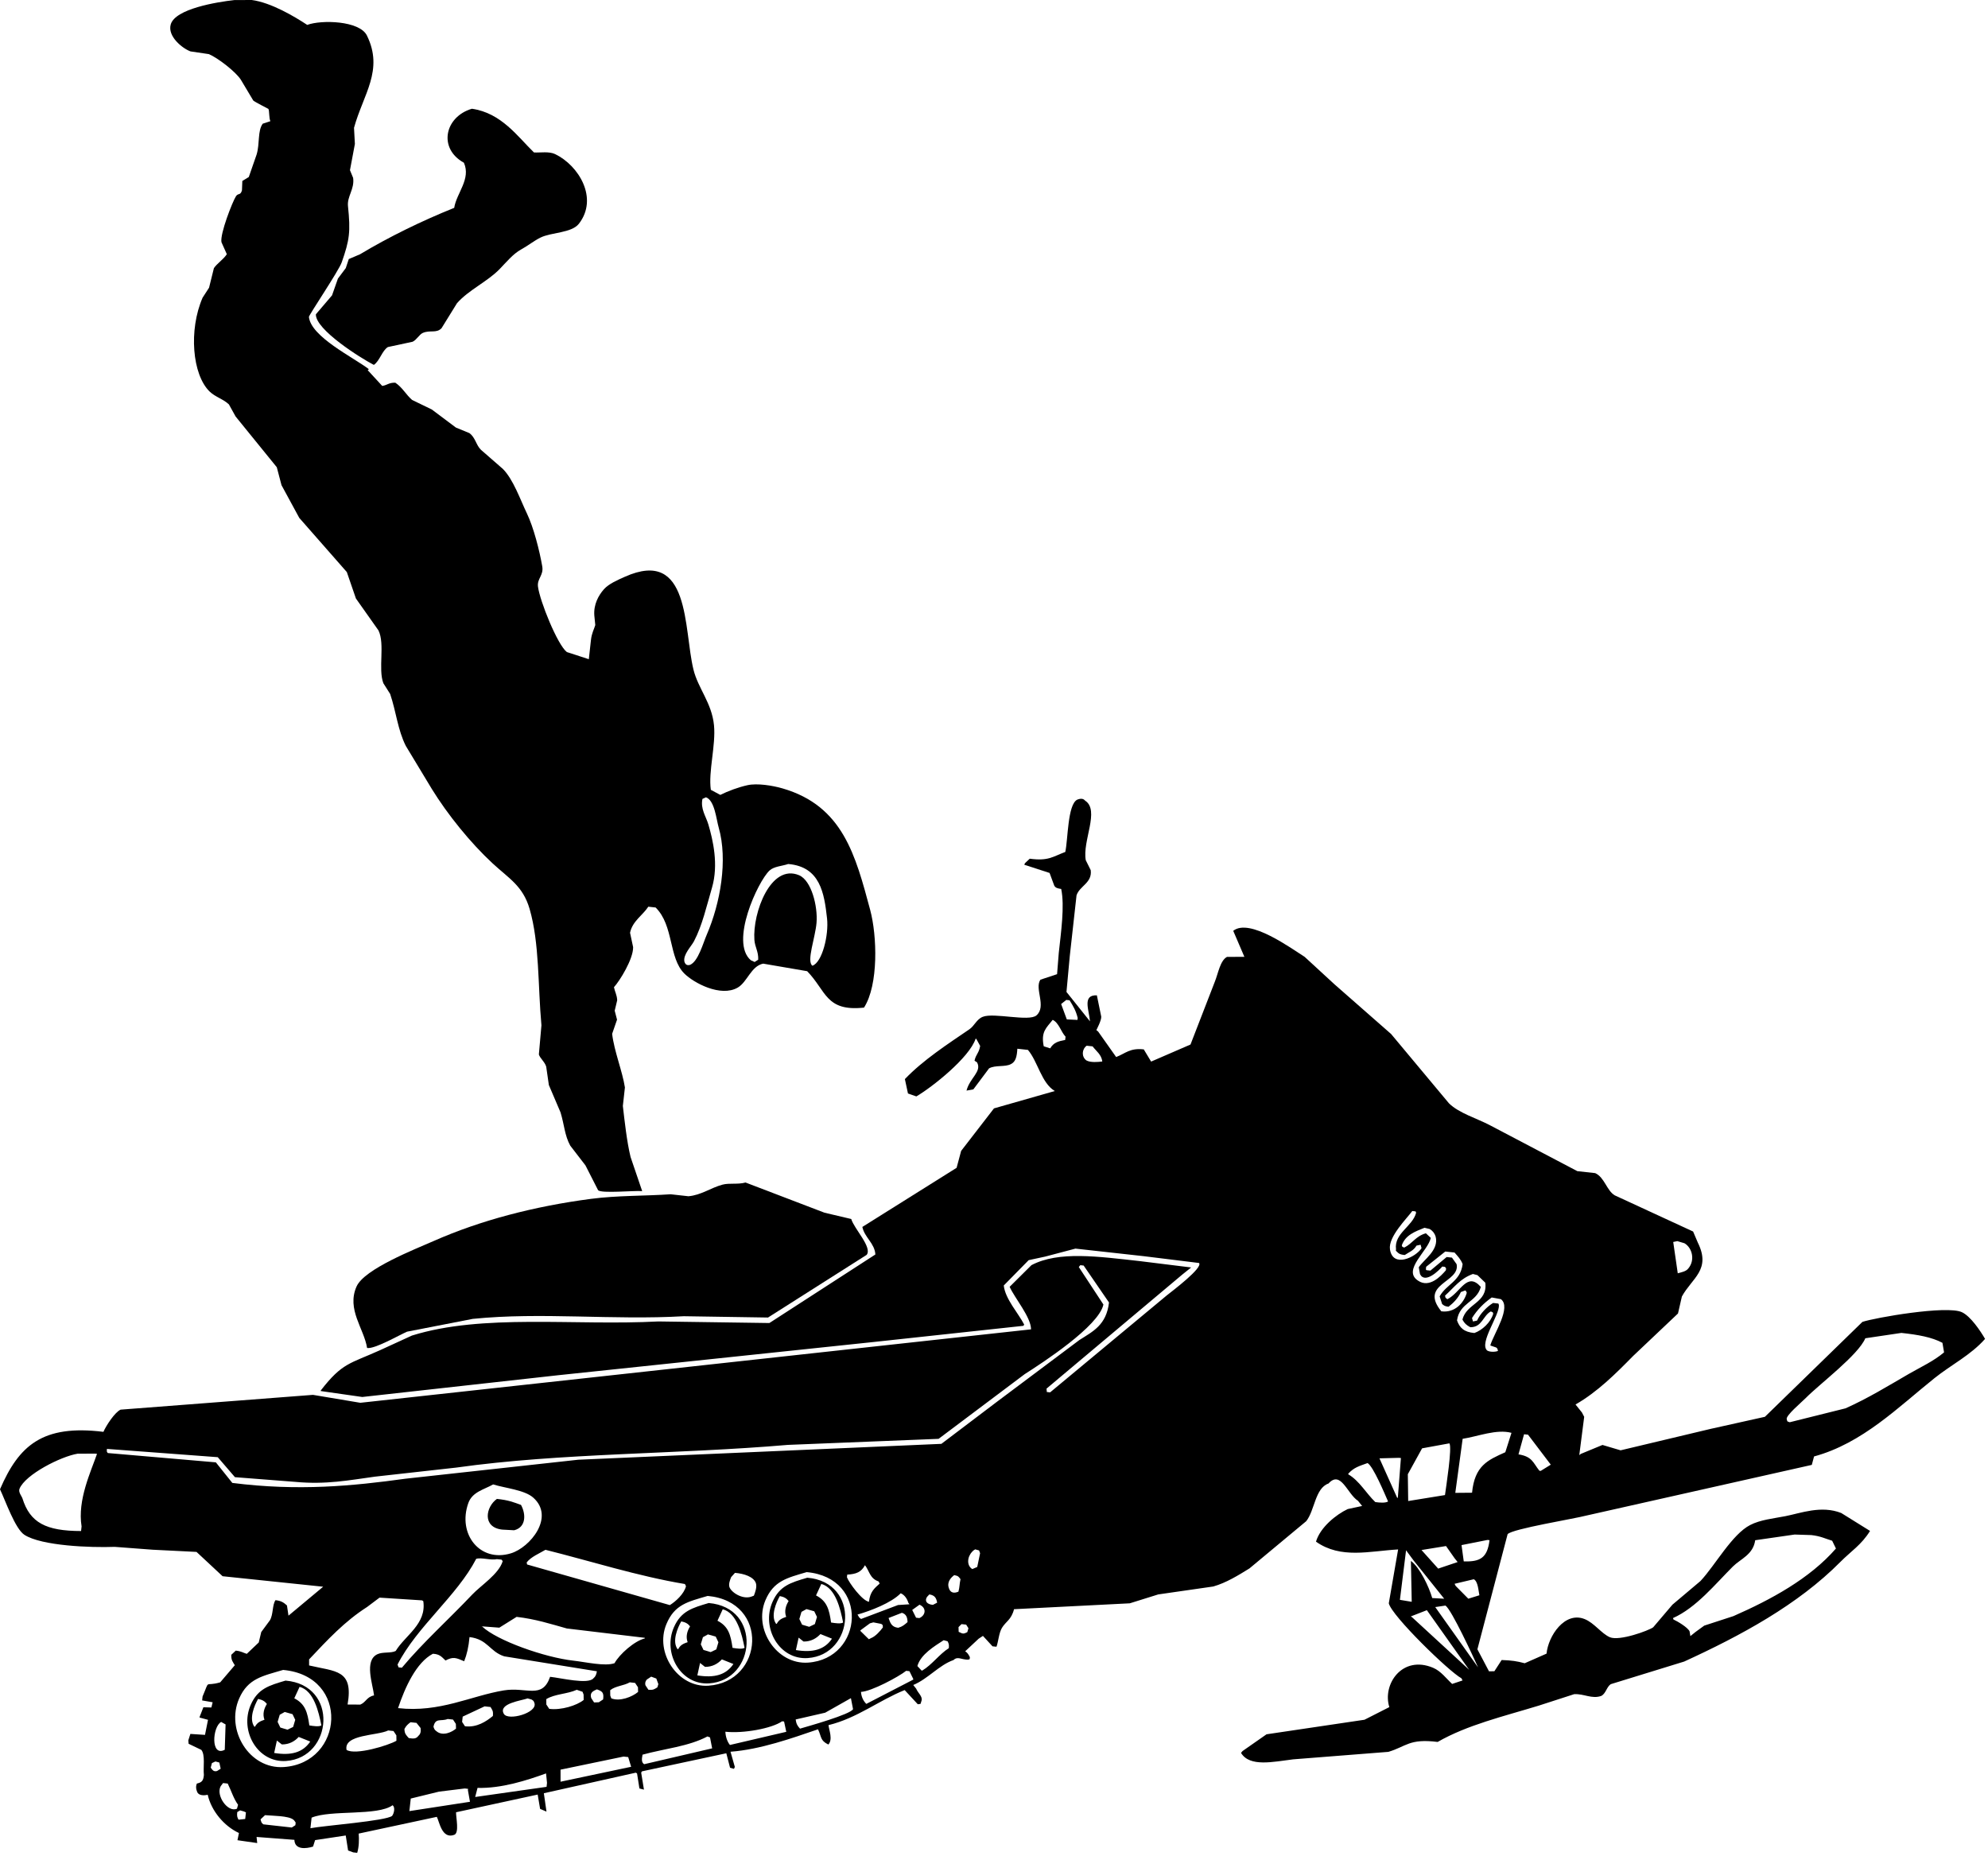 <?xml version="1.0" encoding="UTF-8" standalone="no"?>
<!DOCTYPE svg PUBLIC "-//W3C//DTD SVG 1.1//EN" "http://www.w3.org/Graphics/SVG/1.1/DTD/svg11.dtd">
<svg width="100%" height="100%" viewBox="0 0 196 183" version="1.1" xmlns="http://www.w3.org/2000/svg" xmlns:xlink="http://www.w3.org/1999/xlink" xml:space="preserve" xmlns:serif="http://www.serif.com/" style="fill-rule:evenodd;clip-rule:evenodd;stroke-linejoin:round;stroke-miterlimit:1.414;">
    <g transform="matrix(1,0,0,1,-218.28,-161.845)">
        <path d="M237.058,166.912C237.664,167.001 238.27,167.09 238.876,167.181C239.773,167.566 241.516,168.911 242.027,169.707C242.435,170.39 242.843,171.072 243.25,171.756C243.395,171.894 244.738,172.576 244.742,172.582C244.848,172.761 244.79,173.506 244.938,173.792L244.186,174.039C243.664,174.734 243.904,176.008 243.583,177.072C243.326,177.813 243.066,178.554 242.809,179.297C242.596,179.426 242.384,179.558 242.172,179.687C242.16,179.996 242.147,180.3 242.136,180.607C241.983,181.151 241.762,180.851 241.54,181.2C241.195,181.747 239.956,184.9 240.115,185.726C240.29,186.122 240.468,186.515 240.644,186.908C240.287,187.447 239.669,187.826 239.369,188.283C239.21,188.926 239.051,189.569 238.891,190.211C238.678,190.538 238.466,190.866 238.254,191.194C236.868,194.385 237.235,198.778 238.943,200.443C239.489,200.978 240.256,201.168 240.846,201.711C241.067,202.11 241.286,202.508 241.508,202.906C242.86,204.574 244.215,206.244 245.57,207.91C245.725,208.5 245.878,209.088 246.034,209.678C246.618,210.754 247.202,211.831 247.787,212.906C249.348,214.686 250.912,216.466 252.473,218.244C252.773,219.115 253.072,219.983 253.371,220.852C254.112,221.901 254.854,222.954 255.596,224.001C256.251,225.352 255.545,227.798 256.074,229.202C256.298,229.556 256.523,229.91 256.747,230.266C257.355,232.078 257.487,233.785 258.29,235.385C259.144,236.801 259.998,238.214 260.854,239.63C262.405,242.15 264.663,244.942 266.836,246.956C268.441,248.445 269.834,249.18 270.494,251.455C271.478,254.845 271.301,258.968 271.661,262.933C271.576,263.891 271.493,264.849 271.408,265.809C271.521,266.181 272.004,266.552 272.132,267.011L272.393,268.821C272.778,269.723 273.163,270.623 273.546,271.523C273.918,272.738 273.944,273.782 274.503,274.797C275.003,275.445 275.502,276.095 276.001,276.743C276.418,277.56 276.832,278.375 277.248,279.19C277.58,279.527 280.749,279.212 281.594,279.278C281.213,278.158 280.831,277.038 280.45,275.919C280.077,274.397 279.856,272.311 279.688,270.884L279.891,269.06C279.648,267.464 278.841,265.521 278.631,263.774C278.793,263.308 278.956,262.843 279.115,262.374L278.884,261.491C278.966,261.149 279.049,260.807 279.13,260.464C279.105,259.924 278.901,259.628 278.811,259.175C279.376,258.56 280.718,256.404 280.701,255.227C280.6,254.755 280.498,254.282 280.397,253.808C280.632,252.658 281.66,252.073 282.199,251.237L282.919,251.317C284.726,253.102 284.183,256.273 285.756,257.835C286.68,258.751 289.334,260.183 291.014,259.213C291.957,258.667 292.323,257.098 293.521,256.851C294.966,257.1 296.414,257.347 297.859,257.596C299.76,259.543 299.674,261.592 303.464,261.187C304.909,258.931 304.755,254.095 304.073,251.556C302.63,246.195 301.393,241.307 295.438,239.577C294.437,239.286 292.934,239.047 291.976,239.258C291.083,239.456 290.058,239.832 289.297,240.216C288.986,240.047 288.674,239.882 288.363,239.717C288.102,237.928 288.868,235.326 288.674,233.35C288.457,231.138 287.104,229.724 286.646,227.846C285.669,223.848 286.373,215.807 279.874,218.714C279.202,219.015 278.299,219.402 277.824,219.938C277.294,220.537 276.789,221.43 276.876,222.539C276.908,222.852 276.939,223.162 276.97,223.473C276.852,223.873 276.618,224.263 276.543,224.943L276.333,226.836C275.611,226.6 274.89,226.366 274.166,226.132C273.238,225.415 271.498,221.089 271.32,219.68C271.22,218.882 271.897,218.571 271.741,217.68C271.467,216.111 270.898,213.858 270.212,212.429C269.573,211.102 268.89,209.113 267.859,208.077C267.136,207.447 266.414,206.819 265.692,206.188C265.206,205.708 265.156,204.982 264.555,204.543C264.113,204.363 263.672,204.181 263.23,204C262.438,203.407 261.646,202.812 260.854,202.219C260.208,201.906 259.561,201.591 258.913,201.278C258.314,200.766 257.959,200.044 257.254,199.576C256.618,199.559 256.484,199.812 255.965,199.895C255.514,199.404 255.063,198.915 254.61,198.424C254.447,198.318 254.571,198.412 254.632,198.231C253.105,197.07 248.931,195.047 248.737,193.088C248.721,192.923 251.681,188.542 251.972,187.707C252.746,185.498 252.851,184.694 252.588,182.166C252.488,181.198 253.247,180.505 253.096,179.384C252.992,179.132 252.887,178.879 252.784,178.623C252.945,177.763 253.107,176.9 253.269,176.038C253.241,175.509 253.211,174.975 253.183,174.445C254.093,171.139 256.134,168.767 254.455,165.348C253.733,163.877 249.964,163.781 248.569,164.3C247.297,163.461 245.006,162.099 243.1,161.845C242.528,161.848 241.955,161.85 241.383,161.852C239.644,162.045 235.546,162.717 235.112,164.257C234.78,165.423 236.245,166.608 237.058,166.912ZM294.141,247.678C294.583,247.26 295.381,247.236 295.995,247.028C299.14,247.297 299.541,249.884 299.821,252.401C299.999,254.03 299.348,256.721 298.379,257.057C297.765,256.636 298.669,254.273 298.784,252.813C298.914,251.201 298.285,248.652 297.061,248.135C294.271,246.962 292.467,251.838 292.657,254.509C292.712,255.24 293.068,255.652 293.033,256.464C292.916,256.539 292.798,256.613 292.679,256.689C292.554,256.63 292.428,256.573 292.302,256.514C290.218,254.732 292.993,248.764 294.141,247.678ZM288.115,243.117C287.881,242.327 287.327,241.596 287.535,240.61C287.651,240.559 287.766,240.504 287.883,240.452C288.741,240.761 288.897,242.596 289.136,243.429C290.056,246.652 289.298,250.894 287.964,253.989C287.581,254.876 287.117,256.629 286.312,256.972C285.998,257.063 285.838,256.922 285.754,256.646C285.622,255.946 286.425,255.167 286.702,254.64C287.519,253.088 287.943,251.178 288.477,249.36C289.14,247.1 288.571,244.653 288.115,243.117Z"/>
        <path d="M253.775,186.914C253.405,187.071 253.036,187.228 252.667,187.385C252.568,187.681 252.469,187.978 252.371,188.276C252.113,188.621 251.854,188.966 251.596,189.311C251.403,189.861 251.211,190.413 251.017,190.962C250.486,191.585 249.955,192.208 249.423,192.832C249.369,194.339 253.831,197.15 255.138,197.821C255.72,197.423 255.943,196.424 256.522,196.061C257.332,195.887 258.144,195.714 258.955,195.54C259.36,195.357 259.617,194.813 259.976,194.663C260.701,194.36 261.298,194.729 261.809,194.208C262.318,193.384 262.827,192.56 263.336,191.738C264.502,190.419 266.312,189.63 267.536,188.377C268.183,187.713 268.855,186.877 269.665,186.435C270.344,186.064 270.935,185.577 271.576,185.264C272.643,184.74 274.642,184.827 275.358,183.9C277.305,181.384 275.333,178.16 273.018,177.042C272.411,176.75 271.575,176.91 270.925,176.876C269.331,175.331 267.716,172.978 264.805,172.567C262.129,173.357 261.448,176.474 264.017,177.889C264.732,179.503 263.285,180.88 263.061,182.337C259.911,183.6 256.617,185.205 253.775,186.914Z"/>
        <path d="M291.783,278.43C291.019,278.645 290.199,278.458 289.516,278.64C288.346,278.953 287.418,279.674 286.155,279.785C285.569,279.721 284.982,279.656 284.396,279.589C281.947,279.761 279.135,279.702 276.56,280.04C270.947,280.776 265.668,282.154 261.055,284.19C259.19,285.014 254.195,286.953 253.43,288.689C252.434,290.945 254.173,292.834 254.472,294.744C255.206,294.876 257.609,293.486 258.413,293.136C260.571,292.716 262.729,292.294 264.887,291.875C271.671,291.189 278.658,292.018 285.701,291.613C288.467,291.655 291.234,291.697 294.001,291.742C297.241,289.681 300.485,287.623 303.726,285.563C304.305,284.825 302.49,283 302.205,282.028C301.326,281.822 300.448,281.614 299.57,281.407C296.974,280.414 294.377,279.421 291.783,278.43Z"/>
        <path d="M267.271,309.624C266.169,310.406 265.793,312.426 267.792,312.651C268.186,312.673 268.579,312.695 268.973,312.715C270.165,312.415 270.14,311.119 269.647,310.216C268.899,309.947 268.429,309.744 267.271,309.624Z"/>
        <path d="M284.722,322.278C283.595,324.852 285.407,328.002 288.199,327.811C292.819,327.498 293.426,320.333 288.155,319.889C286.527,320.372 285.423,320.681 284.722,322.278ZM289.536,320.505C290.947,320.883 291.423,322.972 291.689,324.308C291.447,324.455 290.915,324.374 290.501,324.308C290.317,323.008 290.091,322.187 289.016,321.635C289.19,321.257 289.363,320.882 289.536,320.505ZM287.582,323.257C287.747,323.168 287.912,323.073 288.075,322.982C288.33,323.055 288.588,323.127 288.843,323.198C288.931,323.386 289.022,323.57 289.11,323.758C289.041,323.991 288.971,324.226 288.901,324.461C288.716,324.551 288.529,324.639 288.343,324.728C288.11,324.66 287.874,324.588 287.641,324.518C287.551,324.331 287.462,324.147 287.373,323.96C287.443,323.724 287.513,323.491 287.582,323.257ZM287.3,325.799C287.462,325.927 287.623,326.057 287.785,326.184C288.519,326.191 289.061,325.867 289.45,325.446C289.829,325.595 290.209,325.75 290.588,325.901C289.856,326.987 288.705,327.297 287.033,327.023C287.121,326.614 287.212,326.206 287.3,325.799ZM286.076,323.749C285.649,323.895 285.361,324.024 285.142,324.438L285.077,324.43C284.52,323.654 285.086,322.331 285.446,321.7C285.873,321.779 286.117,321.934 286.315,322.192C286.021,322.66 285.875,323.207 286.076,323.749Z"/>
        <path d="M246.432,327.537C244.805,328.02 243.701,328.327 243,329.928C241.873,332.5 243.684,335.651 246.477,335.462C251.095,335.146 251.704,327.983 246.432,327.537ZM245.86,330.905C246.024,330.812 246.189,330.72 246.353,330.63C246.609,330.702 246.865,330.775 247.121,330.848C247.21,331.033 247.3,331.22 247.388,331.404C247.319,331.638 247.249,331.874 247.179,332.108C246.994,332.197 246.808,332.287 246.622,332.377C246.388,332.307 246.153,332.235 245.919,332.166C245.831,331.98 245.74,331.793 245.651,331.608C245.72,331.373 245.79,331.14 245.86,330.905ZM244.354,331.397C243.927,331.545 243.639,331.672 243.42,332.085L243.355,332.078C242.799,331.302 243.365,329.977 243.724,329.347C244.151,329.427 244.396,329.582 244.594,329.84C244.299,330.309 244.153,330.855 244.354,331.397ZM245.311,334.672C245.4,334.264 245.489,333.856 245.579,333.448C245.742,333.575 245.902,333.701 246.064,333.83C246.798,333.84 247.34,333.515 247.729,333.092C248.108,333.244 248.488,333.396 248.868,333.547C248.134,334.634 246.982,334.946 245.311,334.672ZM248.778,331.955C248.596,330.655 248.369,329.835 247.294,329.283C247.468,328.906 247.642,328.528 247.816,328.153C249.224,328.53 249.7,330.619 249.966,331.955C249.726,332.102 249.192,332.024 248.778,331.955Z"/>
        <path d="M297.872,317.394C296.244,317.875 295.14,318.186 294.439,319.785C293.312,322.356 295.123,325.507 297.915,325.316C302.534,325.004 303.142,317.839 297.872,317.394ZM297.3,320.761C297.464,320.67 297.628,320.579 297.792,320.487C298.048,320.559 298.302,320.631 298.559,320.705C298.649,320.89 298.738,321.076 298.827,321.262C298.758,321.496 298.688,321.731 298.619,321.965C298.433,322.054 298.246,322.143 298.06,322.234C297.826,322.164 297.592,322.092 297.357,322.023C297.267,321.838 297.177,321.652 297.089,321.465C297.159,321.229 297.23,320.996 297.3,320.761ZM295.792,321.254C295.365,321.4 295.076,321.531 294.859,321.942L294.792,321.934C294.237,321.159 294.803,319.835 295.163,319.204C295.59,319.284 295.835,319.44 296.032,319.696C295.737,320.165 295.591,320.712 295.792,321.254ZM296.749,324.528C296.837,324.118 296.928,323.712 297.018,323.302C297.179,323.433 297.34,323.559 297.502,323.686C298.236,323.696 298.778,323.37 299.168,322.949C299.548,323.101 299.927,323.252 300.306,323.404C299.572,324.491 298.422,324.802 296.749,324.528ZM300.217,321.811C300.034,320.511 299.807,319.692 298.733,319.14C298.906,318.762 299.081,318.385 299.255,318.01C300.662,318.387 301.138,320.476 301.405,321.812C301.165,321.96 300.631,321.879 300.217,321.811Z"/>
        <path d="M411.709,291.217C410.219,290.515 403.113,291.763 401.898,292.172C398.697,295.291 395.488,298.411 392.285,301.53C390.504,301.926 388.722,302.322 386.943,302.718C383.98,303.425 381.019,304.129 378.058,304.834C377.466,304.657 376.867,304.481 376.271,304.305C375.558,304.601 374.843,304.896 374.13,305.19C374.079,305.228 374.03,305.267 373.984,305.306C374.144,304.049 374.306,302.789 374.468,301.533C374.396,301.393 374.323,301.254 374.251,301.112L373.614,300.316C375.776,299.076 377.546,297.308 379.29,295.535C380.765,294.138 382.241,292.74 383.716,291.343C383.843,290.785 383.97,290.228 384.099,289.67C385.097,287.847 386.995,287.038 385.677,284.368C385.523,283.999 385.364,283.631 385.206,283.262C382.636,282.073 380.058,280.884 377.485,279.698C376.694,279.244 376.477,277.924 375.553,277.504L373.791,277.31C370.924,275.804 368.057,274.297 365.187,272.79C363.888,272.102 362.134,271.602 361.138,270.625C359.238,268.348 357.335,266.067 355.431,263.789C353.566,262.154 351.701,260.517 349.837,258.879C348.86,257.98 347.882,257.079 346.903,256.179C345.62,255.378 341.485,252.327 339.866,253.616C340.233,254.471 340.598,255.326 340.966,256.179C340.396,256.182 339.823,256.184 339.249,256.188C338.575,256.546 338.38,257.826 338.054,258.627C337.253,260.693 336.454,262.76 335.652,264.827C334.359,265.386 333.064,265.948 331.771,266.508L331.046,265.305C329.675,265.15 329.251,265.701 328.323,266.059C327.735,265.225 327.143,264.389 326.553,263.553C326.493,263.502 326.435,263.451 326.372,263.401C326.372,263.401 326.894,262.424 326.851,262.069C326.711,261.372 326.567,260.675 326.422,259.976C324.953,259.914 325.662,261.445 325.743,262.54C324.97,261.573 324.197,260.608 323.425,259.643C323.532,258.467 323.642,257.293 323.75,256.117L324.417,250.119C324.714,249.185 325.978,248.901 325.816,247.635C325.652,247.311 325.492,246.984 325.329,246.657C324.97,244.755 326.743,241.732 325.257,240.777C325.095,240.569 324.815,240.547 324.475,240.69C323.532,241.189 323.583,244.573 323.309,245.839C322.045,246.312 321.65,246.752 319.804,246.506L319.363,246.918C319.337,246.96 319.31,246.999 319.283,247.041L319.275,247.105L321.759,247.91C321.911,248.323 322.065,248.736 322.216,249.149C322.335,249.386 322.566,249.44 322.905,249.488C323.262,251.176 322.879,253.798 322.666,255.797C322.611,256.495 322.554,257.192 322.499,257.89L320.856,258.435C320.246,259.312 321.49,261.068 320.465,261.954C319.721,262.595 316.262,261.655 315.172,262.094C314.563,262.335 314.354,262.984 313.845,263.33C311.702,264.792 309.287,266.359 307.494,268.234C307.596,268.708 307.698,269.179 307.798,269.653C308.073,269.75 308.348,269.845 308.624,269.942C310.183,269.031 313.843,266.131 314.468,264.257L314.533,264.265C314.663,264.498 314.789,264.731 314.916,264.966C314.794,265.697 314.496,265.771 314.36,266.422C314.441,266.476 314.525,266.526 314.606,266.581C315.111,267.496 313.898,268.1 313.57,269.369C313.796,269.328 314.019,269.288 314.244,269.247C314.76,268.557 315.276,267.864 315.794,267.176C316.414,266.828 317.373,267.068 317.951,266.754C318.421,266.523 318.539,266.009 318.582,265.241L319.624,265.356C320.594,266.484 320.952,268.627 322.275,269.411C320.276,269.981 318.277,270.552 316.278,271.122C315.199,272.52 314.121,273.917 313.04,275.314C312.892,275.871 312.741,276.426 312.593,276.982C309.495,278.923 306.398,280.868 303.301,282.81C303.506,283.836 304.525,284.427 304.583,285.527C301.102,287.78 297.617,290.033 294.135,292.284C290.489,292.234 286.843,292.18 283.198,292.128C274.892,292.563 265.859,291.342 258.893,293.52C257.85,293.998 256.807,294.476 255.765,294.955C252.765,296.309 252.035,296.186 249.912,298.925L249.905,298.99C251.269,299.185 252.634,299.381 253.998,299.576C260.432,298.861 266.87,298.146 273.304,297.431C283.674,296.339 294.048,295.245 304.418,294.154C309.336,293.623 314.258,293.091 319.177,292.56C319.201,292.519 319.229,292.477 319.257,292.437C318.674,291.3 317.386,289.918 317.243,288.583C318.06,287.75 318.88,286.918 319.698,286.085C320.238,285.969 320.78,285.853 321.32,285.736C322.316,285.473 323.314,285.211 324.311,284.947L331.025,285.691C332.845,285.916 334.67,286.14 336.494,286.365C336.916,286.829 333.848,289.133 333.299,289.573C329.471,292.755 325.64,295.938 321.812,299.121L321.488,299.085C321.478,298.973 321.468,298.861 321.459,298.751C325.923,295.002 330.386,291.251 334.848,287.503L335.719,286.806C334.047,286.601 332.377,286.393 330.706,286.186C326.506,285.719 322.653,285.17 319.973,286.577C319.258,287.291 318.54,288.003 317.822,288.714C318.307,289.806 319.934,291.715 319.932,292.907C297.889,295.319 275.844,297.735 253.803,300.148C252.248,299.887 250.693,299.627 249.138,299.366C242.817,299.85 236.492,300.339 230.172,300.824C229.6,301.078 228.74,302.403 228.477,303.012C222.46,302.271 220.144,304.364 218.28,308.675C218.796,309.751 219.769,312.571 220.685,313.164C222.376,314.26 227.23,314.442 229.593,314.352C230.838,314.447 232.08,314.54 233.323,314.633C234.767,314.706 236.211,314.778 237.655,314.85C238.512,315.649 239.369,316.449 240.226,317.247C243.532,317.593 246.836,317.937 250.142,318.282C249.002,319.233 247.862,320.184 246.722,321.135C246.673,320.801 246.622,320.464 246.572,320.129C246.263,319.859 246.037,319.673 245.441,319.608C245.115,320.076 245.232,321.018 244.891,321.591C244.607,321.977 244.322,322.365 244.037,322.75C243.955,323.093 243.872,323.435 243.791,323.778C243.398,324.153 243.003,324.527 242.61,324.9C242.211,324.777 242.072,324.64 241.524,324.582C241.376,324.72 241.229,324.857 241.083,324.995C241.068,325.537 241.229,325.683 241.431,326.022L239.989,327.71C238.374,328.176 239.015,327.33 238.252,329.102L238.209,329.493C238.554,329.555 238.899,329.611 239.244,329.673C239.204,329.845 239.162,330.017 239.121,330.188C238.858,330.182 238.595,330.173 238.332,330.167C238.209,330.483 238.086,330.799 237.962,331.113L237.955,331.179L238.788,331.404C238.689,331.9 238.59,332.395 238.491,332.889C238.011,332.859 237.53,332.826 237.05,332.795C236.983,333.007 236.914,333.219 236.846,333.431C236.855,333.543 236.867,333.654 236.876,333.766C237.294,333.965 237.711,334.166 238.129,334.368C238.536,334.866 238.296,336.098 238.381,336.837C238.337,337.452 238.131,337.584 237.695,337.684C237.583,337.912 237.584,338.216 237.731,338.545C237.896,338.872 238.376,338.884 238.758,338.792C239.114,340.371 240.35,341.87 241.837,342.564C241.788,342.801 241.74,343.039 241.692,343.275C242.341,343.369 242.99,343.463 243.64,343.555C243.618,343.356 243.596,343.157 243.575,342.953C244.818,343.049 246.062,343.143 247.304,343.237C247.334,344.241 248.463,344.119 249.144,343.902C249.211,343.691 249.279,343.477 249.347,343.265C250.353,343.114 251.36,342.96 252.367,342.809L252.599,344.286C252.768,344.349 252.937,344.413 253.106,344.474L253.497,344.518C253.678,343.946 253.693,343.181 253.643,342.621C256.211,342.071 258.78,341.519 261.347,340.97C261.6,341.441 261.843,343.197 263.064,342.744C263.583,342.553 263.228,341.038 263.244,340.519C265.926,339.938 268.608,339.355 271.291,338.774C271.37,339.246 271.45,339.715 271.53,340.186C271.739,340.275 271.951,340.366 272.159,340.455C272.074,339.852 271.986,339.247 271.899,338.643C274.92,337.967 277.941,337.29 280.966,336.615C281.007,336.642 281.047,336.669 281.089,336.694C281.166,337.187 281.243,337.679 281.321,338.172L281.768,338.288L281.494,336.608C281.52,336.567 281.547,336.525 281.575,336.484C284.344,335.89 287.117,335.296 289.888,334.702C290.011,335.179 290.134,335.655 290.257,336.129L290.643,336.238C290.671,336.175 290.699,336.111 290.729,336.05C290.586,335.55 290.443,335.049 290.302,334.551C293.239,334.332 296.382,333.211 298.927,332.34C299.292,333.082 299.12,333.439 299.949,333.841C300.407,333.348 300.018,332.428 299.963,331.928C302.798,331.235 304.947,329.484 307.472,328.472C307.905,328.939 308.336,329.405 308.768,329.871C308.856,329.858 308.946,329.847 309.036,329.833C309.069,329.728 309.104,329.622 309.137,329.515C309.261,329.097 308.764,328.739 308.608,328.335C308.511,328.213 308.415,328.094 308.319,327.972C309.773,327.367 310.872,326.001 312.288,325.511C312.71,325.106 313.045,325.485 313.743,325.473C313.788,325.457 313.834,325.441 313.881,325.424L313.903,325.228C313.777,324.988 313.688,324.802 313.439,324.648C313.879,324.237 314.324,323.824 314.764,323.41C314.907,323.317 315.048,323.222 315.19,323.13C315.505,323.473 315.819,323.815 316.132,324.157L316.524,324.199C316.703,323.742 316.757,322.856 317.059,322.346C317.441,321.709 317.991,321.546 318.255,320.498C322.057,320.304 325.862,320.11 329.668,319.918C330.602,319.626 331.537,319.333 332.471,319.042C334.282,318.779 336.092,318.52 337.901,318.259C339.184,317.894 340.387,317.143 341.465,316.478C343.332,314.923 345.197,313.374 347.061,311.822C347.909,310.761 347.926,308.574 349.258,308.106C350.485,306.767 351.092,309.114 352.168,309.814C352.303,309.982 352.439,310.151 352.574,310.321C352.101,310.423 351.629,310.524 351.154,310.626C350.008,311.166 348.441,312.427 348.025,313.84C350.488,315.568 353.287,314.765 356.123,314.607C355.816,316.377 355.51,318.148 355.203,319.917C355.486,321.15 361.131,326.64 362.365,327.31L362.476,327.523C362.132,327.637 361.788,327.753 361.449,327.867C360.89,327.354 360.344,326.599 359.578,326.277C356.531,324.989 354.547,327.901 355.256,330.151C354.44,330.567 353.625,330.982 352.807,331.397C349.588,331.876 346.368,332.353 343.149,332.832C342.362,333.383 341.573,333.933 340.786,334.482C340.737,334.545 340.684,334.605 340.634,334.664C341.488,336.089 343.823,335.538 345.779,335.301C348.908,335.055 352.035,334.81 355.162,334.563C356.949,334.029 357.211,333.234 360.021,333.585C362.945,331.903 366.511,331.069 369.988,330.005C371.152,329.628 372.314,329.254 373.48,328.876C374.457,328.819 375.224,329.384 376.166,329.043C376.609,328.798 376.684,328.157 377.086,327.89C379.5,327.146 381.914,326.403 384.328,325.659C389.875,323.118 395.535,320.07 399.738,315.824C400.769,314.784 401.816,314.14 402.65,312.781C401.705,312.194 400.752,311.603 399.81,311.014C397.837,310.238 395.826,311.028 394.3,311.327C393.099,311.56 391.845,311.677 390.835,312.197C389.036,313.12 387.38,316.18 385.931,317.721C385.011,318.499 384.091,319.277 383.167,320.053C382.536,320.796 381.901,321.54 381.269,322.284C380.792,322.624 377.941,323.658 377.003,323.263C376.169,322.908 375.46,321.845 374.501,321.468C372.55,320.696 370.927,323.127 370.755,324.879C370.038,325.195 369.319,325.511 368.603,325.827C367.814,325.615 367.314,325.544 366.33,325.509C366.092,325.879 365.855,326.249 365.613,326.614C365.437,326.618 365.261,326.62 365.084,326.624C364.703,325.9 364.322,325.176 363.939,324.451C364.933,320.668 365.923,316.885 366.918,313.101C367.361,312.576 373.508,311.582 374.707,311.261C382.109,309.598 389.508,307.933 396.908,306.271C396.978,305.992 397.056,305.715 397.131,305.438C401.899,304.143 405.434,300.574 409.008,297.716C410.633,296.412 412.598,295.436 413.99,293.848C413.529,293.055 412.57,291.621 411.709,291.217ZM383.65,284.209C383.884,284.277 384.119,284.348 384.353,284.418C385.13,284.873 385.416,286.091 384.736,286.901C384.513,287.201 384.062,287.276 383.693,287.38C383.543,286.352 383.392,285.323 383.246,284.294C383.381,284.266 383.514,284.237 383.65,284.209ZM323.298,264.376C322.603,264.505 322.154,264.635 321.821,265.204C321.609,265.136 321.396,265.068 321.183,265C320.898,263.566 321.418,263.216 322.067,262.393C322.687,262.69 322.885,263.586 323.335,264.051L323.298,264.376ZM324.509,262.4C324.157,262.384 323.808,262.367 323.458,262.349C323.271,261.844 323.086,261.339 322.899,260.834C323.069,260.699 323.239,260.563 323.407,260.429L323.732,260.465C324.083,261.04 324.343,261.451 324.531,262.202L324.509,262.4ZM325.384,266.39C324.895,266.024 324.938,265.294 325.414,264.944L326.001,265.008C326.355,265.479 326.876,265.81 326.957,266.499C326.563,266.55 325.789,266.624 325.384,266.39ZM226.323,312.336L226.273,312.792C222.8,312.787 221.241,311.968 220.494,309.578C220.424,309.351 220.065,308.962 220.205,308.621C220.78,307.213 224.288,305.434 225.933,305.167C226.504,305.165 227.077,305.162 227.65,305.159L227.845,305.181C227.239,306.949 225.901,309.723 226.323,312.336ZM254.476,320.278C254.883,319.97 255.29,319.666 255.699,319.358C257.096,319.446 258.494,319.538 259.892,319.627C259.933,319.652 259.974,319.678 260.014,319.707C260.344,321.957 258.238,323.063 257.292,324.616C256.833,324.859 256.006,324.683 255.476,324.942C254.165,325.578 255.038,327.9 255.158,328.998C254.436,329.136 254.373,329.665 253.804,329.903L252.549,329.895C253.149,326.439 251.377,326.661 248.755,326.043C248.754,325.845 248.754,325.645 248.754,325.447C250.571,323.518 252.253,321.699 254.476,320.278ZM288.123,328.041C285.104,328.242 282.807,324.782 283.98,321.971C284.792,320.021 286.102,319.766 288.049,319.19C294.192,319.742 293.583,327.672 288.123,328.041ZM290.367,317.335C290.493,317.196 290.619,317.056 290.742,316.915C291.653,316.991 292.588,317.301 292.806,317.936C292.928,318.32 292.724,318.868 292.604,319.167C292.512,319.199 292.42,319.235 292.33,319.269C291.462,319.554 290.361,318.83 290.192,318.304C290.102,318.007 290.256,317.602 290.367,317.335ZM284.321,320.094C279.63,318.76 274.937,317.425 270.248,316.09C270.234,316.023 270.219,315.955 270.204,315.889C270.624,315.336 271.471,314.996 272.058,314.642C276.449,315.738 281.181,317.247 285.805,318.016C285.841,318.087 285.876,318.156 285.913,318.227C285.729,318.993 284.885,319.748 284.321,320.094ZM278.867,325.823C277.915,326.154 276.044,325.709 274.804,325.57C271.989,325.257 267.269,323.592 265.807,322.197L265.679,322.181C266.288,322.227 266.9,322.274 267.51,322.319C268.077,321.965 268.646,321.609 269.213,321.254C271.096,321.474 272.526,321.941 274.166,322.399C276.728,322.706 279.29,323.011 281.852,323.319L281.845,323.383C280.85,323.614 279.341,324.944 278.867,325.823ZM281.19,328.655C280.621,329.137 279.385,329.633 278.548,329.286L278.446,329.011C278.445,328.835 278.441,328.658 278.44,328.484C278.969,328.058 279.772,328.05 280.374,327.708L280.895,327.767C280.991,327.909 281.084,328.051 281.179,328.194C281.181,328.348 281.187,328.5 281.19,328.655ZM272.515,327.164C271.734,329.417 270.191,328.132 267.946,328.505C264.676,329.049 261.646,330.713 257.525,330.251C258.212,328.201 259.316,325.755 260.958,324.892C261.625,324.925 261.811,325.182 262.203,325.557C262.952,325.165 263.212,325.271 264.043,325.629C264.302,324.989 264.483,324.218 264.571,323.246C266.387,323.47 266.53,324.666 267.99,325.144C271.035,325.637 274.083,326.126 277.129,326.62C277.066,326.975 276.986,327.14 276.79,327.308C276.281,327.947 273.568,327.274 272.515,327.164ZM275.825,329.445C275.154,329.996 273.586,330.478 272.428,330.322C272.334,330.18 272.24,330.037 272.145,329.895C272.143,329.717 272.141,329.54 272.139,329.364C272.979,328.845 274.217,328.869 275.144,328.444C275.334,328.511 275.525,328.575 275.716,328.641C275.751,328.732 275.783,328.825 275.817,328.915C275.821,329.094 275.823,329.269 275.825,329.445ZM267.953,330.814C267.364,329.782 269.748,329.502 270.299,329.293L270.685,329.402C270.892,329.534 270.893,329.529 270.974,329.763C271.277,330.722 268.366,331.538 267.953,330.814ZM266.874,331.025C266.229,331.561 265.282,332.185 264.122,332.04C264.028,331.896 263.934,331.753 263.84,331.612L263.898,331.089C264.617,330.751 265.337,330.413 266.057,330.077L266.642,330.141C266.813,330.439 266.924,330.512 266.874,331.025ZM263.239,332.27C262.882,332.588 261.945,333.077 261.298,332.518C261.105,332.377 261.099,332.311 261.016,332.09C261.205,331.166 261.748,331.592 262.42,331.322L262.942,331.379C263.036,331.522 263.13,331.663 263.224,331.806C263.229,331.963 263.234,332.117 263.239,332.27ZM257.365,333.468C256.591,333.925 253.33,334.923 252.448,334.371C252.135,332.829 255.503,332.98 256.554,332.452L257.075,332.51C257.169,332.652 257.263,332.795 257.358,332.937C257.361,333.112 257.364,333.291 257.365,333.468ZM277.128,328.401C277.651,328.591 277.839,328.703 277.743,329.394C277.602,329.489 277.459,329.582 277.317,329.675L276.852,329.691C276.761,329.548 276.664,329.406 276.572,329.265C276.389,328.705 276.793,328.552 277.128,328.401ZM268.654,314.989C265.598,315.926 263.366,313.088 264.452,310.036C264.849,308.924 266.005,308.706 266.901,308.196C268.057,308.56 269.99,308.734 270.848,309.493C273.014,311.411 270.546,314.411 268.654,314.989ZM265.229,315.534C265.728,315.371 266.71,315.704 267.271,315.563L267.727,315.613C267.766,315.661 267.806,315.71 267.843,315.758C267.472,317.029 265.678,318.164 264.838,319.054C262.57,321.455 259.993,323.763 257.901,326.267L257.575,326.231C257.54,326.139 257.507,326.048 257.474,325.955C259.384,322.214 263.345,319.178 265.229,315.534ZM240.085,331.613L240.52,331.858C240.494,332.692 240.466,333.525 240.44,334.357C239.021,335.1 239.223,332.072 240.085,331.613ZM239.68,336.452C239.324,336.543 239.223,336.339 239.057,336.118C239.096,335.969 239.136,335.818 239.174,335.67C239.289,335.615 239.405,335.562 239.522,335.51L239.906,335.617C239.949,335.82 239.992,336.023 240.036,336.226C239.916,336.303 239.799,336.377 239.68,336.452ZM240.042,337.943C240.119,337.841 240.197,337.74 240.273,337.638L240.73,337.689C241.101,338.435 241.29,339.136 241.751,339.782C241.716,339.911 241.679,340.04 241.643,340.166C240.734,340.586 239.53,338.839 240.042,337.943ZM242.455,341.181C242.254,341.202 242.054,341.224 241.852,341.245L241.788,341.237C241.672,340.999 241.625,340.913 241.671,340.5C241.766,340.443 241.861,340.389 241.954,340.332L242.337,340.442C242.4,340.47 242.464,340.5 242.527,340.529L242.455,341.181ZM247.401,341.795C247.283,341.87 247.165,341.945 247.047,342.022L244.244,341.709C244.037,341.556 244.041,341.471 243.969,341.217C244.117,341.079 244.264,340.941 244.411,340.804C245.192,340.874 246.706,340.859 247.199,341.245C247.327,341.353 247.339,341.41 247.431,341.534L247.401,341.795ZM246.256,336.061C242.849,336.287 240.504,332.399 241.859,329.303C242.728,327.319 244.174,327.085 246.196,326.486C252.841,327.094 252.178,335.666 246.256,336.061ZM256.939,340.876C256.347,341.371 250.175,341.842 248.885,342.092L249.002,341.05C250.922,340.252 255.479,340.913 256.99,339.824C257.256,340.041 257.139,340.606 256.939,340.876ZM258.582,333.204C258.336,332.921 258.161,332.794 258.155,332.301C258.344,331.964 258.482,331.851 258.755,331.642L259.342,331.706C259.477,331.876 259.613,332.044 259.747,332.213C259.784,332.557 259.755,332.786 259.531,332.982C259.324,333.268 259.08,333.285 258.582,333.204ZM258.64,340.404L258.778,339.166C259.705,338.938 260.633,338.712 261.558,338.486C262.406,338.38 263.254,338.277 264.101,338.173L264.427,338.209L264.412,338.339C264.478,338.721 264.547,339.103 264.615,339.485C262.623,339.79 260.631,340.098 258.64,340.404ZM272.168,338.012C269.823,338.347 267.476,338.679 265.129,339.013C265.206,338.714 265.284,338.413 265.361,338.116C267.714,338.182 270.239,337.372 272.117,336.688C272.149,336.999 272.181,337.311 272.211,337.622L272.168,338.012ZM273.546,337.506C273.544,337.11 273.545,336.714 273.545,336.318C275.615,335.887 277.688,335.458 279.758,335.027L280.215,335.078L280.505,336.035C278.184,336.525 275.865,337.016 273.546,337.506ZM281.923,328.012C281.845,327.777 281.919,327.584 282.054,327.432C282.196,327.336 282.338,327.244 282.481,327.148C282.65,327.212 282.82,327.274 282.987,327.336C283.055,327.521 283.122,327.704 283.189,327.887C283.156,327.994 283.123,328.099 283.089,328.206C282.791,328.377 282.719,328.488 282.205,328.437C282.111,328.297 282.016,328.153 281.923,328.012ZM281.787,335.781C281.512,335.596 281.544,335.29 281.628,334.84C283.765,334.249 286.156,334.038 288.029,333.043C288.113,333.074 288.197,333.106 288.282,333.139C288.353,333.496 288.421,333.858 288.492,334.218C286.257,334.738 284.022,335.261 281.787,335.781ZM290.246,333.884C289.989,333.576 289.814,333.067 289.796,332.578C291.544,332.771 294.366,332.265 295.388,331.55L295.583,331.571C295.655,331.91 295.728,332.249 295.8,332.587C293.948,333.018 292.096,333.451 290.246,333.884ZM306.82,320.086C305.603,320.545 304.387,321.003 303.171,321.463C303.111,321.411 303.05,321.361 302.99,321.31C302.933,321.216 302.879,321.122 302.823,321.028C304.139,320.647 306.161,319.874 307.082,318.927C307.472,319.089 307.725,319.49 307.835,319.867C307.873,319.916 307.911,319.963 307.949,320.013C307.575,320.037 307.198,320.062 306.82,320.086ZM307.755,321.772C307.447,322.035 307.269,322.205 306.837,322.331C306.166,322.262 306.045,321.819 305.886,321.367C306.323,321.196 306.76,321.024 307.199,320.854C307.634,320.981 307.747,321.323 307.755,321.772ZM305.324,322.294C305.053,322.668 304.583,323.189 304.149,323.352C304.078,323.388 304.008,323.425 303.94,323.46C303.661,323.187 303.384,322.915 303.107,322.642L303.114,322.579L304.049,321.89L304.388,321.797C304.646,321.847 304.907,321.896 305.163,321.948C305.352,322.102 305.298,321.992 305.324,322.294ZM303.953,319.767C303.274,319.664 301.978,317.885 301.781,317.348L301.81,317.088C302.709,317.038 303.19,316.838 303.56,316.16C304.018,316.764 304.033,317.467 304.901,317.762C304.938,317.831 304.973,317.902 305.009,317.972C304.491,318.436 304.064,318.771 303.953,319.767ZM297.942,325.765C294.881,325.971 292.54,322.48 293.742,319.623C294.55,317.702 295.885,317.411 297.811,316.842C304.03,317.4 303.417,325.394 297.942,325.765ZM297.154,332.274C296.904,332.006 296.783,331.801 296.726,331.37C297.697,331.148 298.667,330.925 299.636,330.702C300.482,330.225 301.326,329.746 302.173,329.268C302.243,329.627 302.312,329.988 302.382,330.349C302.159,330.864 297.958,332.037 297.154,332.274ZM308.313,327.443C306.773,328.24 305.232,329.036 303.692,329.834C303.402,329.556 303.198,329.13 303.165,328.651C304.184,328.61 306.889,327.156 307.617,326.574L307.944,326.609C308.069,326.867 308.195,327.122 308.321,327.377L308.313,327.443ZM308.92,321.374L308.596,321.337C308.47,321.082 308.344,320.827 308.217,320.571C308.457,320.399 308.696,320.226 308.936,320.055C309.653,320.365 309.553,321.103 308.92,321.374ZM309.204,326.551L309.138,326.545C309,326.399 308.863,326.25 308.727,326.104C309.044,324.947 310.458,324.116 311.318,323.555L311.704,323.661C311.814,323.891 311.859,323.944 311.826,324.337C310.856,324.966 310.189,325.955 309.204,326.551ZM309.681,319.281C309.756,319.201 309.831,319.122 309.905,319.042C310.456,319.126 310.596,319.414 310.674,319.854C310.533,319.925 310.393,319.999 310.254,320.071C309.673,320.017 309.404,319.699 309.681,319.281ZM312.773,318.768C312.339,318.956 311.968,318.896 311.824,318.398C311.622,317.798 312.061,317.359 312.36,317.138C312.785,317.221 312.787,317.296 312.977,317.536C312.866,318.042 312.905,318.281 312.773,318.768ZM313.65,322.757C313.431,322.867 313.275,322.974 312.985,322.816C312.922,322.787 312.858,322.757 312.796,322.73C312.791,322.576 312.786,322.419 312.782,322.264C312.879,322.166 312.979,322.067 313.078,321.97L313.535,322.019C313.609,322.137 313.683,322.256 313.76,322.373C313.723,322.501 313.687,322.63 313.65,322.757ZM314.627,316.334C314.466,316.403 314.304,316.473 314.142,316.542C313.563,316.193 313.638,315.332 314.134,314.827C314.24,314.697 314.3,314.687 314.425,314.597L314.808,314.703C314.842,314.794 314.877,314.886 314.909,314.979C314.816,315.432 314.722,315.883 314.627,316.334ZM316.64,299.995C314.791,301.394 312.94,302.794 311.093,304.196C299.16,304.717 287.221,305.241 275.287,305.762C269.609,306.385 263.93,307.01 258.254,307.633C253.085,308.349 247.681,308.876 241.185,308.048C240.642,307.371 240.102,306.695 239.561,306.02C236.01,305.713 232.459,305.408 228.908,305.102C228.788,304.953 228.809,304.974 228.821,304.695C232.463,304.966 236.107,305.241 239.748,305.511C240.314,306.169 240.879,306.824 241.444,307.482C243.427,307.636 245.413,307.793 247.397,307.945C250.424,308.231 252.709,307.777 255.241,307.431C257.912,307.133 260.585,306.836 263.257,306.537C273.625,305.078 284.945,305.242 295.97,304.298C300.918,304.099 305.867,303.901 310.817,303.702C313.649,301.575 316.482,299.448 319.312,297.32C321.056,296.207 326.603,292.61 327.068,290.461C326.259,289.229 325.45,287.995 324.64,286.762C324.693,286.7 324.743,286.641 324.792,286.581L325.118,286.617C325.951,287.831 326.784,289.046 327.618,290.26C327.357,292.49 326.036,293.107 324.699,293.959C322.013,295.972 319.325,297.984 316.64,299.995ZM389.127,316.29C389.895,315.528 391.127,315.127 391.328,313.698C392.625,313.511 393.924,313.324 395.217,313.137C395.766,313.156 396.317,313.172 396.862,313.19C397.79,313.294 398.235,313.545 398.915,313.748C399.04,314.003 399.165,314.259 399.288,314.516C396.698,317.494 392.868,319.559 389.181,321.18C388.222,321.491 387.265,321.801 386.306,322.116L385.443,322.744C385.277,322.881 385.107,323.015 384.937,323.151C384.912,322.993 384.882,322.837 384.857,322.679C384.675,322.29 383.673,321.694 383.271,321.513C383.255,321.467 383.238,321.421 383.222,321.374C385.512,320.355 387.391,318.022 389.127,316.29ZM365.352,289.764L366.256,289.931C367.307,290.718 365.598,293.276 365.227,294.436L365.219,294.501C365.41,294.565 365.602,294.632 365.793,294.697C365.936,294.829 365.895,294.773 365.959,294.979L365.953,295.042C365.717,295.133 365.189,295.168 364.9,294.992C364.08,294.256 366.146,291.497 366.06,290.501L366.007,290.364L365.487,290.306C364.909,290.651 364.198,291.365 363.907,292.044C363.772,292.073 363.637,292.102 363.503,292.13C363.472,292.017 363.44,291.904 363.409,291.79C363.951,290.933 364.576,290.323 365.352,289.764ZM363.496,287.447C363.646,287.486 363.795,287.524 363.945,287.564L364.718,288.309C364.966,290.313 362.843,290.341 362.466,291.951C362.661,292.311 362.851,292.491 363.241,292.698C364.407,292.705 364.47,291.577 365.261,291.14C365.325,291.168 365.39,291.2 365.452,291.226C365.468,291.273 365.483,291.318 365.501,291.366C365.239,292.24 364.409,292.994 363.64,293.269C362.607,293.178 362.179,292.739 361.929,292.023C362.191,290.241 363.857,290.269 364.277,288.722C362.906,287.174 362.279,289.303 360.974,289.937C360.913,289.888 360.857,289.834 360.794,289.786C360.78,289.719 360.765,289.653 360.749,289.584C361.686,288.735 362.225,287.918 363.496,287.447ZM360.072,316.496C359.523,315.886 358.976,315.274 358.429,314.664C359.234,314.533 360.04,314.403 360.845,314.272C361.134,314.676 361.417,315.083 361.702,315.49L361.991,315.849C361.354,316.064 360.711,316.281 360.072,316.496ZM363.586,317.544C364.004,317.772 364.037,318.66 364.135,319.124C363.77,319.238 363.406,319.352 363.043,319.463C362.625,319.045 362.213,318.626 361.797,318.204C361.76,318.135 361.725,318.063 361.688,317.994C362.32,317.846 362.953,317.694 363.586,317.544ZM361.686,285.334C362,285.701 362.301,285.993 362.483,286.477C362.264,288.197 360.887,288.444 360.217,289.656C360.299,289.909 360.379,290.159 360.461,290.411C360.66,290.568 360.701,290.628 361.092,290.68C361.557,290.327 362.049,289.822 362.309,289.23C362.444,289.179 362.584,289.13 362.719,289.078L362.787,289.087C362.824,289.155 362.859,289.227 362.894,289.297C362.609,290.317 361.703,291.306 360.382,291.129C358.159,288.401 362.275,288.301 361.888,286.479C361.734,286.264 361.581,286.048 361.431,285.835L360.908,285.777C360.377,286.223 359.842,286.669 359.306,287.116L358.917,287.074C358.899,287.048 358.88,287.023 358.86,287.001L358.887,286.738L360.772,285.234L361.686,285.334ZM357.52,281.241L357.848,281.279L357.897,281.414C357.549,282.77 355.708,283.435 355.915,285.021L355.899,285.153C356.167,285.404 356.21,285.523 356.776,285.579C357.212,285.283 357.651,285.147 357.934,284.652C358.071,284.624 358.204,284.594 358.34,284.565C358.371,284.677 358.401,284.792 358.432,284.906C357.875,285.786 355.602,286.905 355.319,285.021C355.133,283.783 357,281.962 357.52,281.241ZM353.873,309.936C352.988,309.093 352.301,307.832 351.205,307.198L351.213,307.133C351.781,306.515 352.266,306.397 353.111,306.09C353.681,306.427 354.812,309.153 355.132,309.879C354.869,310.041 354.301,309.999 353.873,309.936ZM356.029,309.514C355.449,308.218 354.867,306.921 354.283,305.625C354.924,305.607 355.566,305.593 356.203,305.575L356.398,305.596C356.298,306.905 356.197,308.214 356.093,309.521L356.029,309.514ZM358.078,288.1C356.496,287.053 359.133,285.125 359.338,283.884C359.182,283.734 359.022,283.585 358.861,283.436C357.855,283.716 357.539,284.447 356.724,284.848L356.535,284.762C356.519,284.715 356.502,284.668 356.486,284.624C356.843,283.597 357.818,283.256 358.724,282.892C358.896,282.934 359.068,282.974 359.236,283.016C359.517,283.181 359.716,283.428 359.816,283.741C360.191,285.088 358.634,286.042 358.158,286.79C358.199,287.015 358.238,287.239 358.281,287.463C358.781,288.475 360.197,287.049 360.476,286.717L360.738,286.745L360.853,286.891L360.832,287.085C360.344,287.654 359.209,288.881 358.078,288.1ZM357.08,307.189C357.549,306.34 358.018,305.491 358.486,304.639L361.179,304.146C361.464,304.545 360.857,308.397 360.743,309.246C359.536,309.441 358.327,309.638 357.116,309.834C357.105,308.953 357.094,308.071 357.08,307.189ZM356.299,319.576C356.504,317.947 356.705,316.32 356.906,314.691L357.652,315.699L360.666,319.465C360.273,319.444 359.879,319.422 359.486,319.4C359.172,318.306 358.275,316.404 357.384,315.737C357.411,317.082 357.439,318.426 357.464,319.769C357.078,319.704 356.688,319.641 356.299,319.576ZM357.498,321.291C357.453,321.264 357.414,321.237 357.373,321.21C357.902,321.006 358.43,320.799 358.957,320.595C360.344,322.553 361.732,324.51 363.123,326.468C361.248,324.743 359.371,323.016 357.498,321.291ZM364.006,326.236C362.6,324.254 361.192,322.273 359.783,320.289C360.119,320.241 360.455,320.188 360.791,320.14C361.398,320.551 363.574,325.272 364.006,326.236ZM362.594,315.786C362.522,315.251 362.449,314.715 362.375,314.179C363.23,314.009 364.084,313.84 364.939,313.67L365.134,313.692C364.922,315.448 364.207,315.832 362.594,315.786ZM366.691,305.023C364.959,305.798 363.67,306.347 363.412,309.014C362.861,309.02 362.308,309.025 361.76,309.028C362.002,307.253 362.242,305.475 362.485,303.699C363.985,303.47 365.823,302.714 367.299,303.111C367.096,303.748 366.893,304.387 366.691,305.023ZM370.184,306.862L370.053,306.848C369.432,306.081 369.369,305.449 367.99,305.233C368.172,304.572 368.357,303.911 368.539,303.25L368.93,303.292C369.676,304.276 370.426,305.263 371.174,306.248L370.184,306.862ZM406.477,297.299C404.436,298.48 402.454,299.705 400.227,300.696C398.397,301.154 396.569,301.611 394.735,302.066C394.432,301.961 394.522,302.031 394.436,301.768C394.327,301.409 395.85,300.143 396.321,299.669C397.71,298.265 401.479,295.448 402.186,293.786C403.37,293.611 404.553,293.434 405.739,293.259C407.389,293.436 408.739,293.676 409.788,294.236C409.843,294.55 409.895,294.864 409.948,295.176C408.92,296.045 407.656,296.62 406.477,297.299Z"/>
    </g>
</svg>
